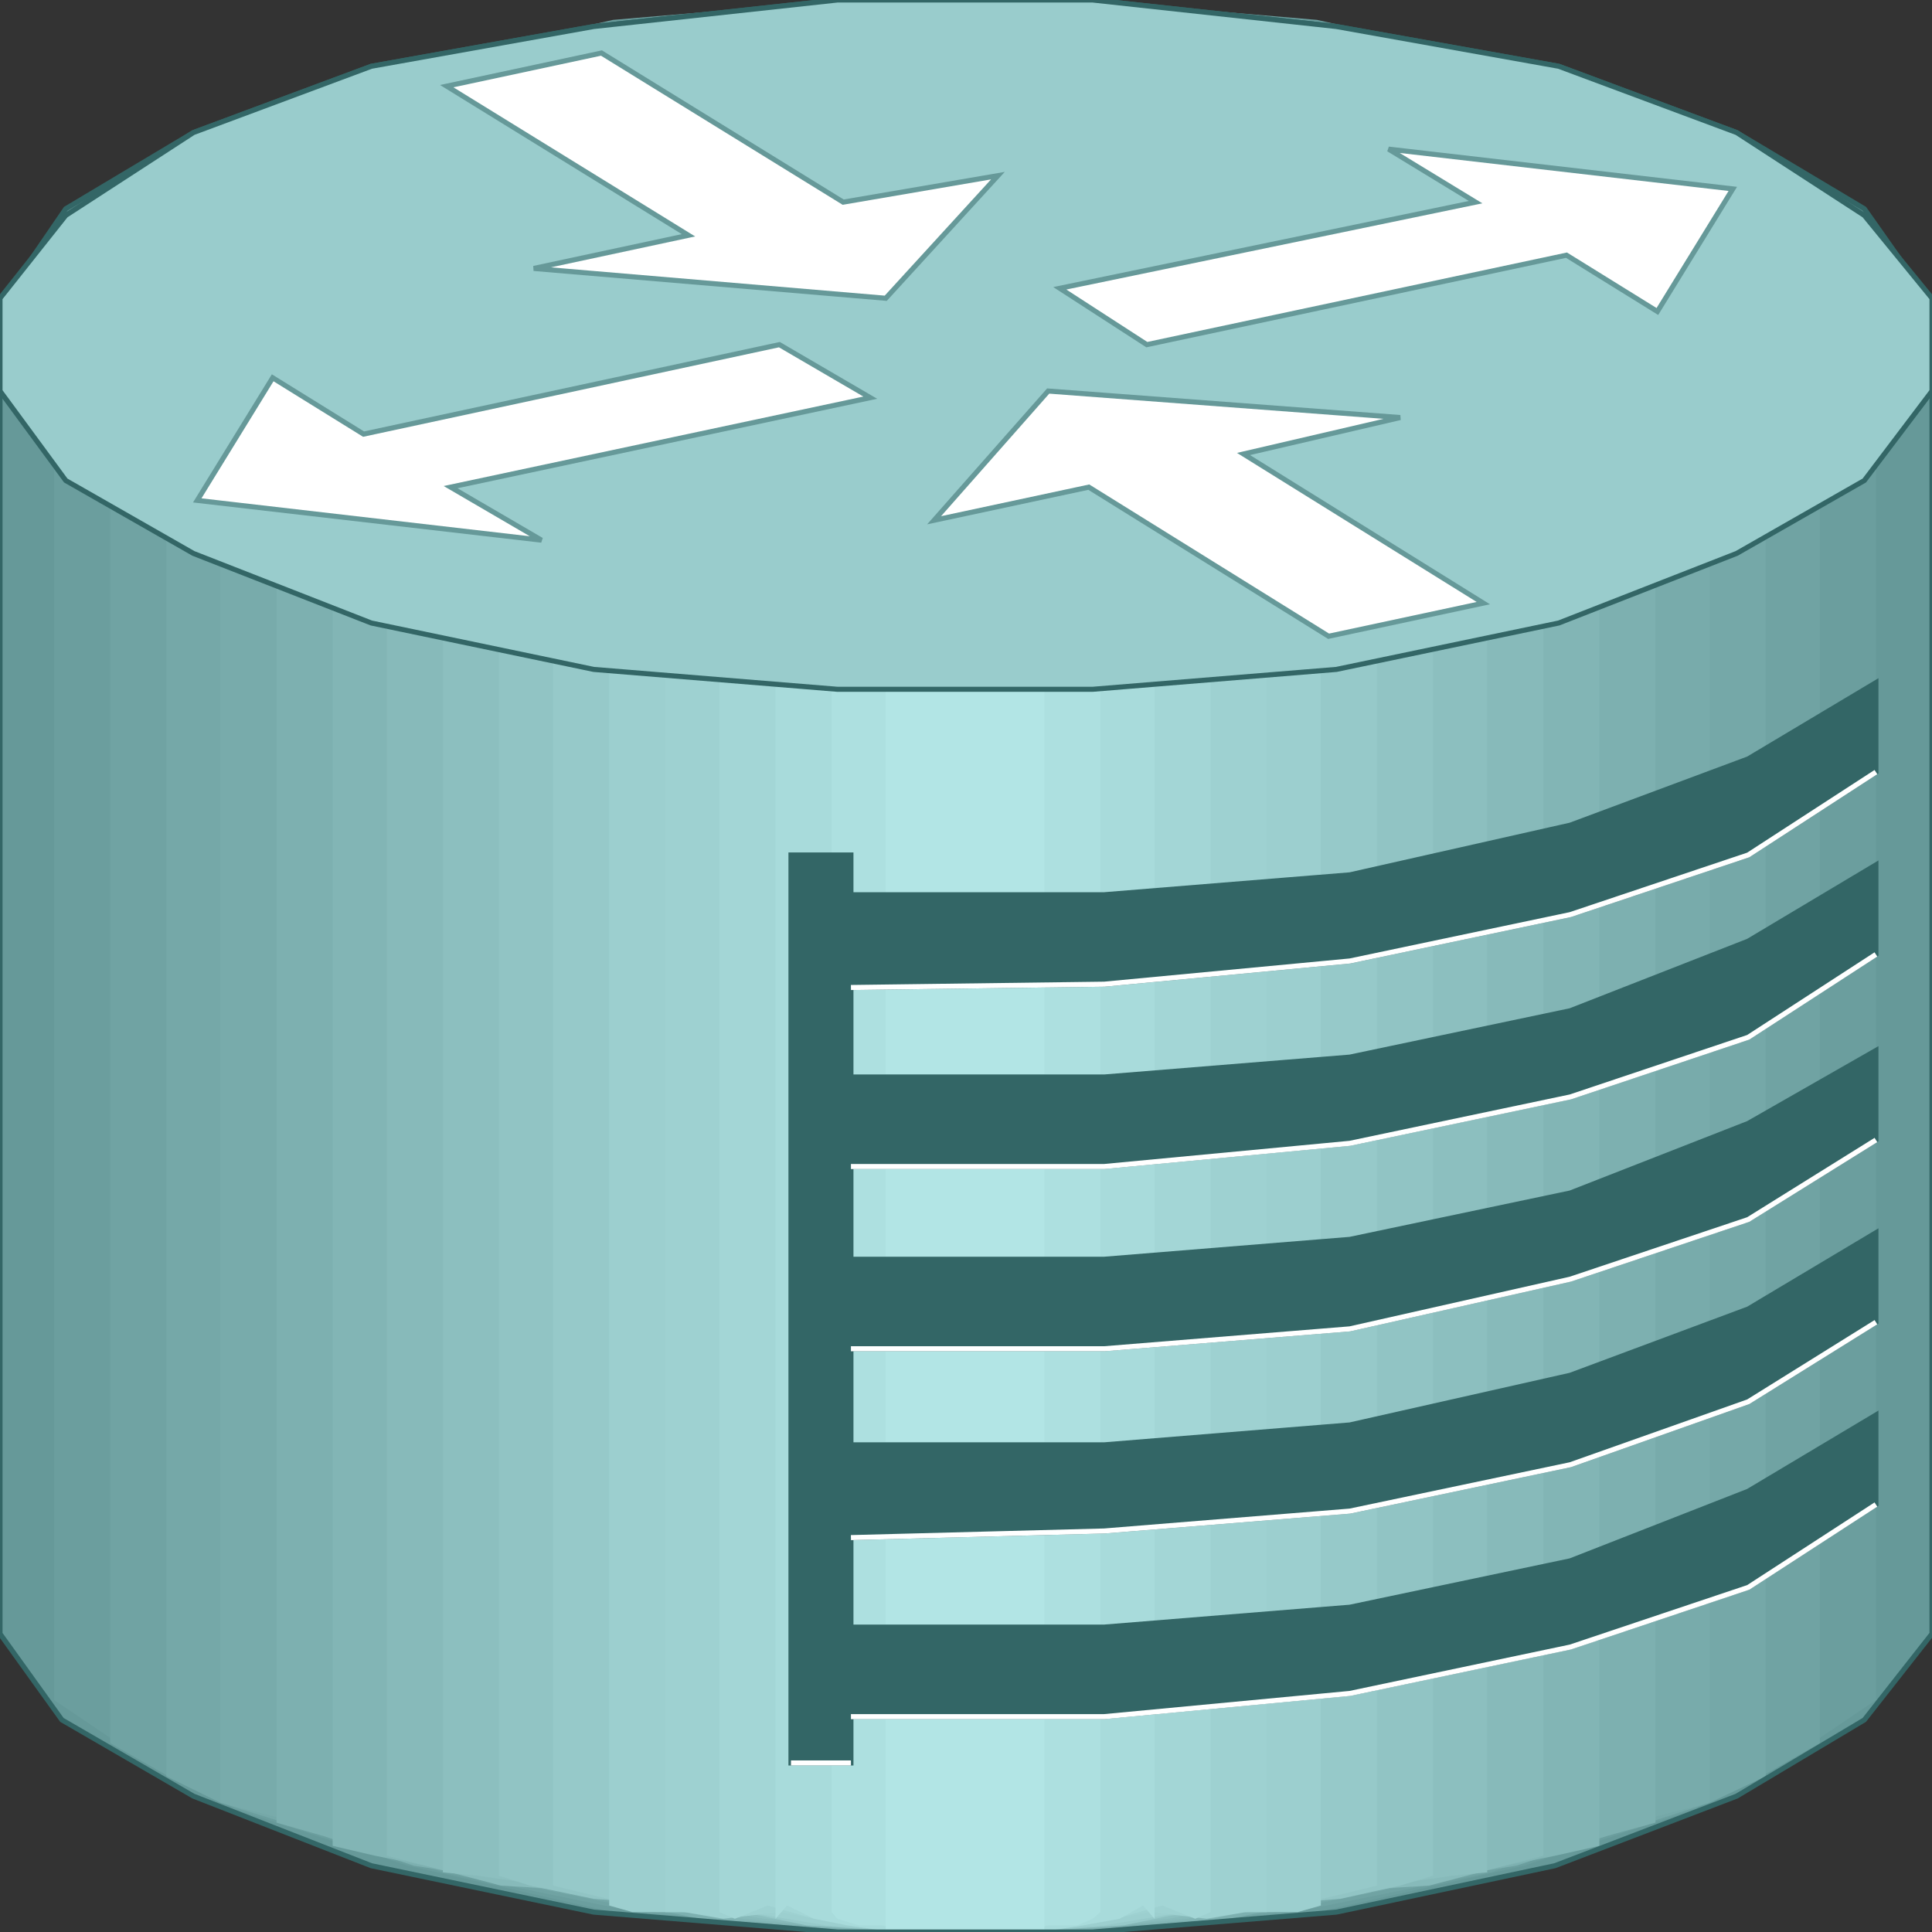 <svg width="150" height="150" viewBox="0 0 150 150" fill="none" xmlns="http://www.w3.org/2000/svg">
<rect x="0" y="0" width="150" height="150" fill="#333333" stroke="none"/>
<g clip-path="url(#clip0_2109_212708)">
<path d="M150 126.844L144.745 133.533L134.835 139.451L120.721 144.854L103.754 148.456L84.835 150H65.015L46.096 148.456L28.829 144.854L15.015 139.451L4.805 133.533L0 126.844V23.671L5.105 16.209L15.015 10.292L28.829 5.146L46.096 2.058L65.015 0H84.835L103.754 2.058L121.021 5.146L134.835 10.292L144.745 16.209L150 23.671V126.844Z" fill="#669999"/>
<path d="M145.646 131.99L140.691 135.334L131.531 140.48L118.318 144.854L102.252 148.456L84.084 150H65.766L47.597 148.456L31.682 144.854L18.318 140.48L9.159 135.334L4.204 131.99V22.127L9.159 15.18L18.318 9.777L31.682 5.146L47.597 1.544L65.766 0H84.084L102.252 1.544L118.318 5.146L131.531 9.777L140.691 15.18L145.646 22.127V131.99Z" fill="#6B9E9E"/>
<path d="M141.291 135.334L136.787 137.907L128.078 140.995L115.766 145.369L100.45 148.456L83.634 150H66.366L49.399 148.456L34.384 145.369L21.772 140.995L13.063 137.907L8.559 135.334V20.326L13.063 14.151L21.772 8.748L34.084 4.631L49.399 1.544L66.366 0H83.634L100.751 1.544L115.766 4.631L128.078 8.748L136.787 14.151L141.291 20.326V135.334Z" fill="#70A3A3"/>
<path d="M137.087 137.907L132.733 139.966L124.775 142.539L113.063 145.626L98.949 148.456L83.183 150H66.967L50.901 148.456L36.787 145.626L25.375 142.539L17.117 139.966L12.913 137.907V18.782L17.117 13.122L25.375 8.233L36.787 4.117L50.901 1.544L66.667 0H83.183L98.949 1.544L113.063 4.117L124.775 8.233L132.733 13.122L137.087 18.782V137.907Z" fill="#75A8A8"/>
<path d="M132.733 139.966L128.679 140.995L121.321 143.568L110.36 145.626L97.448 148.456L82.583 150H67.267L52.853 148.456L39.64 145.626L28.829 143.568L21.171 140.995L17.117 139.966V17.238L21.171 12.607L28.829 7.719L39.64 4.117L52.853 1.544L67.267 0H82.583L97.448 1.544L110.661 4.117L121.021 7.719L128.679 12.607L132.733 17.238V139.966Z" fill="#78ABAB"/>
<path d="M128.529 141.509L124.775 142.539L117.718 144.854L107.808 146.398L95.496 148.971L81.982 150H67.868L54.355 148.971L42.042 146.398L32.132 144.854L25.075 142.539L21.472 141.509V16.209L25.075 11.578L32.132 7.204L42.042 3.602L54.355 1.544L67.868 0H81.982L95.496 1.544L107.808 3.602L117.718 7.204L124.775 11.578L128.529 16.209V141.509Z" fill="#7DB0B0"/>
<path d="M124.175 143.31L120.721 144.082L114.265 145.369L105.105 146.913L93.994 148.971L81.382 150H68.469L55.856 148.971L44.745 146.913L35.586 145.369L29.13 144.082L25.826 143.31V14.665L29.13 10.292L35.586 6.175L44.745 3.602L55.856 1.544L68.469 0H81.382L93.994 1.029L105.406 3.602L114.265 6.175L120.721 10.292L124.175 14.665V143.31Z" fill="#82B5B5"/>
<path d="M119.82 144.082L116.817 144.854L110.961 146.398L102.553 146.913L92.192 148.971L80.781 150H69.069L57.658 148.971L47.297 146.913L38.889 146.398L33.033 144.854L30.03 144.082V13.122L33.033 9.262L38.889 5.66L47.297 3.087L57.658 1.029L69.069 0H80.781L92.493 1.029L102.553 3.087L110.961 5.66L116.817 9.262L119.82 13.122V144.082Z" fill="#87BABA"/>
<path d="M115.466 145.369L112.763 145.626L107.508 146.398L99.85 147.427L90.691 148.971L80.181 150H69.67L59.31 148.971L50 147.427L42.343 146.398L37.087 145.626L34.385 145.369V11.578L37.087 8.233L42.343 5.146L50 2.573L59.31 1.029L69.67 0H80.181L90.691 1.029L99.85 2.573L107.508 5.146L112.763 8.233L115.466 11.578V145.369Z" fill="#8CBFBF"/>
<path d="M111.261 145.626L108.708 146.398L104.054 147.427L97.447 147.942L89.039 148.971L79.879 150H70.27L61.111 148.971L52.852 147.942L46.096 147.427L41.141 146.398L38.738 145.626V10.292L41.141 7.204L46.096 4.631L52.852 2.573L61.111 1.029L69.969 0H79.879L89.039 1.029L97.447 2.573L104.054 4.631L108.708 7.204L111.261 10.292V145.626Z" fill="#91C4C4"/>
<path d="M106.907 146.398L104.805 146.913L100.451 147.942H94.595L87.238 149.485L79.28 150H70.721L62.613 149.485L55.256 147.942H49.4L45.045 146.913L42.943 146.398V8.748L45.045 6.175L49.4 4.117L55.256 2.058L62.613 1.029L70.721 0H79.28L87.238 1.029L94.595 2.058L100.451 4.117L104.805 6.175L106.907 8.748V146.398Z" fill="#96C9C9"/>
<path d="M102.552 147.942L100.75 148.456H96.997H91.891L85.735 149.485L78.678 150H71.171L64.114 149.485L57.958 148.456H52.852H49.099L47.297 147.942V7.204L49.099 5.146L52.852 3.087L57.958 1.544L64.114 0.257L71.171 0H78.678L85.735 0.257L92.192 1.544L96.997 3.087L100.75 5.146L102.552 7.204V147.942Z" fill="#9CCFCF"/>
<path d="M98.348 148.456H96.696L93.693 148.971L89.339 148.456L83.784 149.485L77.928 150H71.922L66.066 149.485L60.51 148.456L56.156 148.971L53.153 148.456H51.651V5.66L53.153 4.117L56.156 2.573L60.51 1.544L66.066 0.257L71.922 0H77.928L84.084 0.257L89.339 1.544L93.693 2.573L96.696 4.117L98.348 5.66V148.456Z" fill="#9ED1D1"/>
<path d="M93.994 148.456L92.792 148.971L90.24 147.942L86.636 148.971L82.282 149.485L77.477 150H72.522L67.567 149.485L63.213 148.971L59.609 147.942L57.057 148.971L55.855 148.456V4.631L57.057 3.087L59.609 2.058L63.213 1.029L67.567 0.257L72.522 0H77.477L82.282 0.257L86.636 1.029L90.24 2.058L92.792 3.087L93.994 4.631V148.456Z" fill="#A3D6D6"/>
<path d="M89.639 148.971L88.739 147.942L86.937 148.971L84.084 149.485L80.781 150H76.727H73.123H69.369L65.766 149.485L63.213 148.971L61.111 147.942L60.21 148.971V3.087L61.111 2.058L63.213 1.544L65.766 1.029L69.369 0.257L73.123 0H76.727L80.781 0.257L84.084 1.029L86.937 1.544L88.739 2.058L89.639 3.087V148.971Z" fill="#A8DBDB"/>
<path d="M85.435 148.456L84.835 148.971L83.633 149.485H81.381L78.979 150H76.126H73.724H70.871L68.468 149.485H66.667L65.015 148.971L64.564 148.456V1.544L65.015 1.029H66.667L68.468 0.257H70.871L73.724 0H76.126H78.979L81.381 0.257L83.633 1.029H84.835L85.435 1.544V148.456Z" fill="#ADE0E0"/>
<path d="M81.081 150H80.781H79.88H78.678H77.477H75.826H74.024H72.522H70.871H69.97H69.069H68.769V0H69.069H69.97H70.871L72.522 0.257L74.024 0H75.826H77.477H78.678H79.88H80.781H81.081V150Z" fill="#B2E5E5"/>
<path d="M150 126.844L144.745 133.533L134.835 139.451L120.721 144.854L103.754 148.456L84.835 150H65.015L46.096 148.456L28.829 144.854L15.015 139.451L4.805 133.533L0 126.844V23.671L5.105 16.209L15.015 10.292L28.829 5.146L46.096 2.058L65.015 0H84.835L103.754 2.058L121.021 5.146L134.835 10.292L144.745 16.209L150 23.671V126.844Z" stroke="#336666" stroke-width="0.393"/>
<path d="M134.835 42.967L121.021 48.37L103.754 51.973L84.835 53.516H65.015L46.096 51.973L28.829 48.37L15.015 42.967L5.105 37.307L0 30.36V23.156L5.105 16.724L15.015 10.292L28.829 5.146L46.096 2.058L65.015 0H84.835L103.754 2.058L121.021 5.146L134.835 10.292L144.745 16.724L150 23.156V30.36L144.745 37.307L134.835 42.967Z" fill="#99CCCC" stroke="#336666" stroke-width="0.393"/>
<path d="M84.534 37.821L103.153 49.399L115.165 46.826L96.546 35.248L108.709 32.418L81.381 30.359L72.522 40.394L84.534 37.821Z" fill="white" stroke="#669999" stroke-width="0.393"/>
<path d="M65.465 15.695L46.697 4.117L34.685 6.69L53.453 18.268L41.441 20.841L68.769 23.157L77.477 13.637L65.465 15.695Z" fill="white" stroke="#669999" stroke-width="0.393"/>
<path d="M121.622 19.811L89.039 26.758L82.282 22.384L114.565 15.695L107.808 11.578L134.534 14.666L128.679 24.185L121.622 19.811Z" fill="white" stroke="#669999" stroke-width="0.393"/>
<path d="M28.228 33.705L60.511 26.758L67.568 30.875L34.985 37.821L42.042 41.938L15.315 38.85L21.171 29.331L28.228 33.705Z" fill="white" stroke="#669999" stroke-width="0.393"/>
<path d="M66.066 133.274H85.736L104.805 131.473L121.922 127.871L135.735 123.24L145.645 116.808V109.861L135.735 115.779L121.922 121.182L104.805 124.784L85.736 126.328H66.066V119.381L85.736 118.866L104.805 117.322L121.922 113.72L135.735 108.832L145.645 102.657V95.71L135.735 101.628L121.922 106.774L104.805 110.633L85.736 112.177H66.066V104.715H85.736L104.805 103.172L121.922 99.312L135.735 94.681L145.645 88.506V81.559L135.735 87.22L121.922 92.623L104.805 96.225L85.736 97.768H66.066V90.564H85.736L104.805 88.763L121.922 85.161L135.735 80.53L145.645 74.098V67.151L135.735 73.069L121.922 78.472L104.805 82.074L85.736 83.618H66.066V76.671L85.736 76.413L104.805 74.612L121.922 71.01L135.735 66.379L145.645 59.947V53L135.735 58.918L121.922 64.064L104.805 67.923L85.736 69.467H66.066V66.379H61.411V136.877H66.066V133.274Z" fill="#336666" stroke="#336666" stroke-width="0.393"/>
<path d="M61.411 136.875H66.066" stroke="white" stroke-width="0.393"/>
<path d="M66.066 133.279H85.736L104.805 131.478L121.922 127.876L135.736 123.245L145.646 116.812" stroke="white" stroke-width="0.393"/>
<path d="M66.066 119.38L85.736 118.866L104.805 117.322L121.922 113.72L135.736 108.831L145.646 102.656" stroke="white" stroke-width="0.393"/>
<path d="M66.066 104.717H85.736L104.805 103.173L121.922 99.314L135.736 94.683L145.646 88.508" stroke="white" stroke-width="0.393"/>
<path d="M66.066 90.568H85.736L104.805 88.767L121.922 85.165L135.736 80.534L145.646 74.102" stroke="white" stroke-width="0.393"/>
<path d="M66.066 76.669L85.736 76.412L104.805 74.611L121.922 71.009L135.736 66.378L145.646 59.945" stroke="white" stroke-width="0.393"/>
</g>
<defs>
<clipPath id="clip0_2109_212708">
<rect width="150" height="150" fill="white"/>
</clipPath>
</defs>
</svg>
